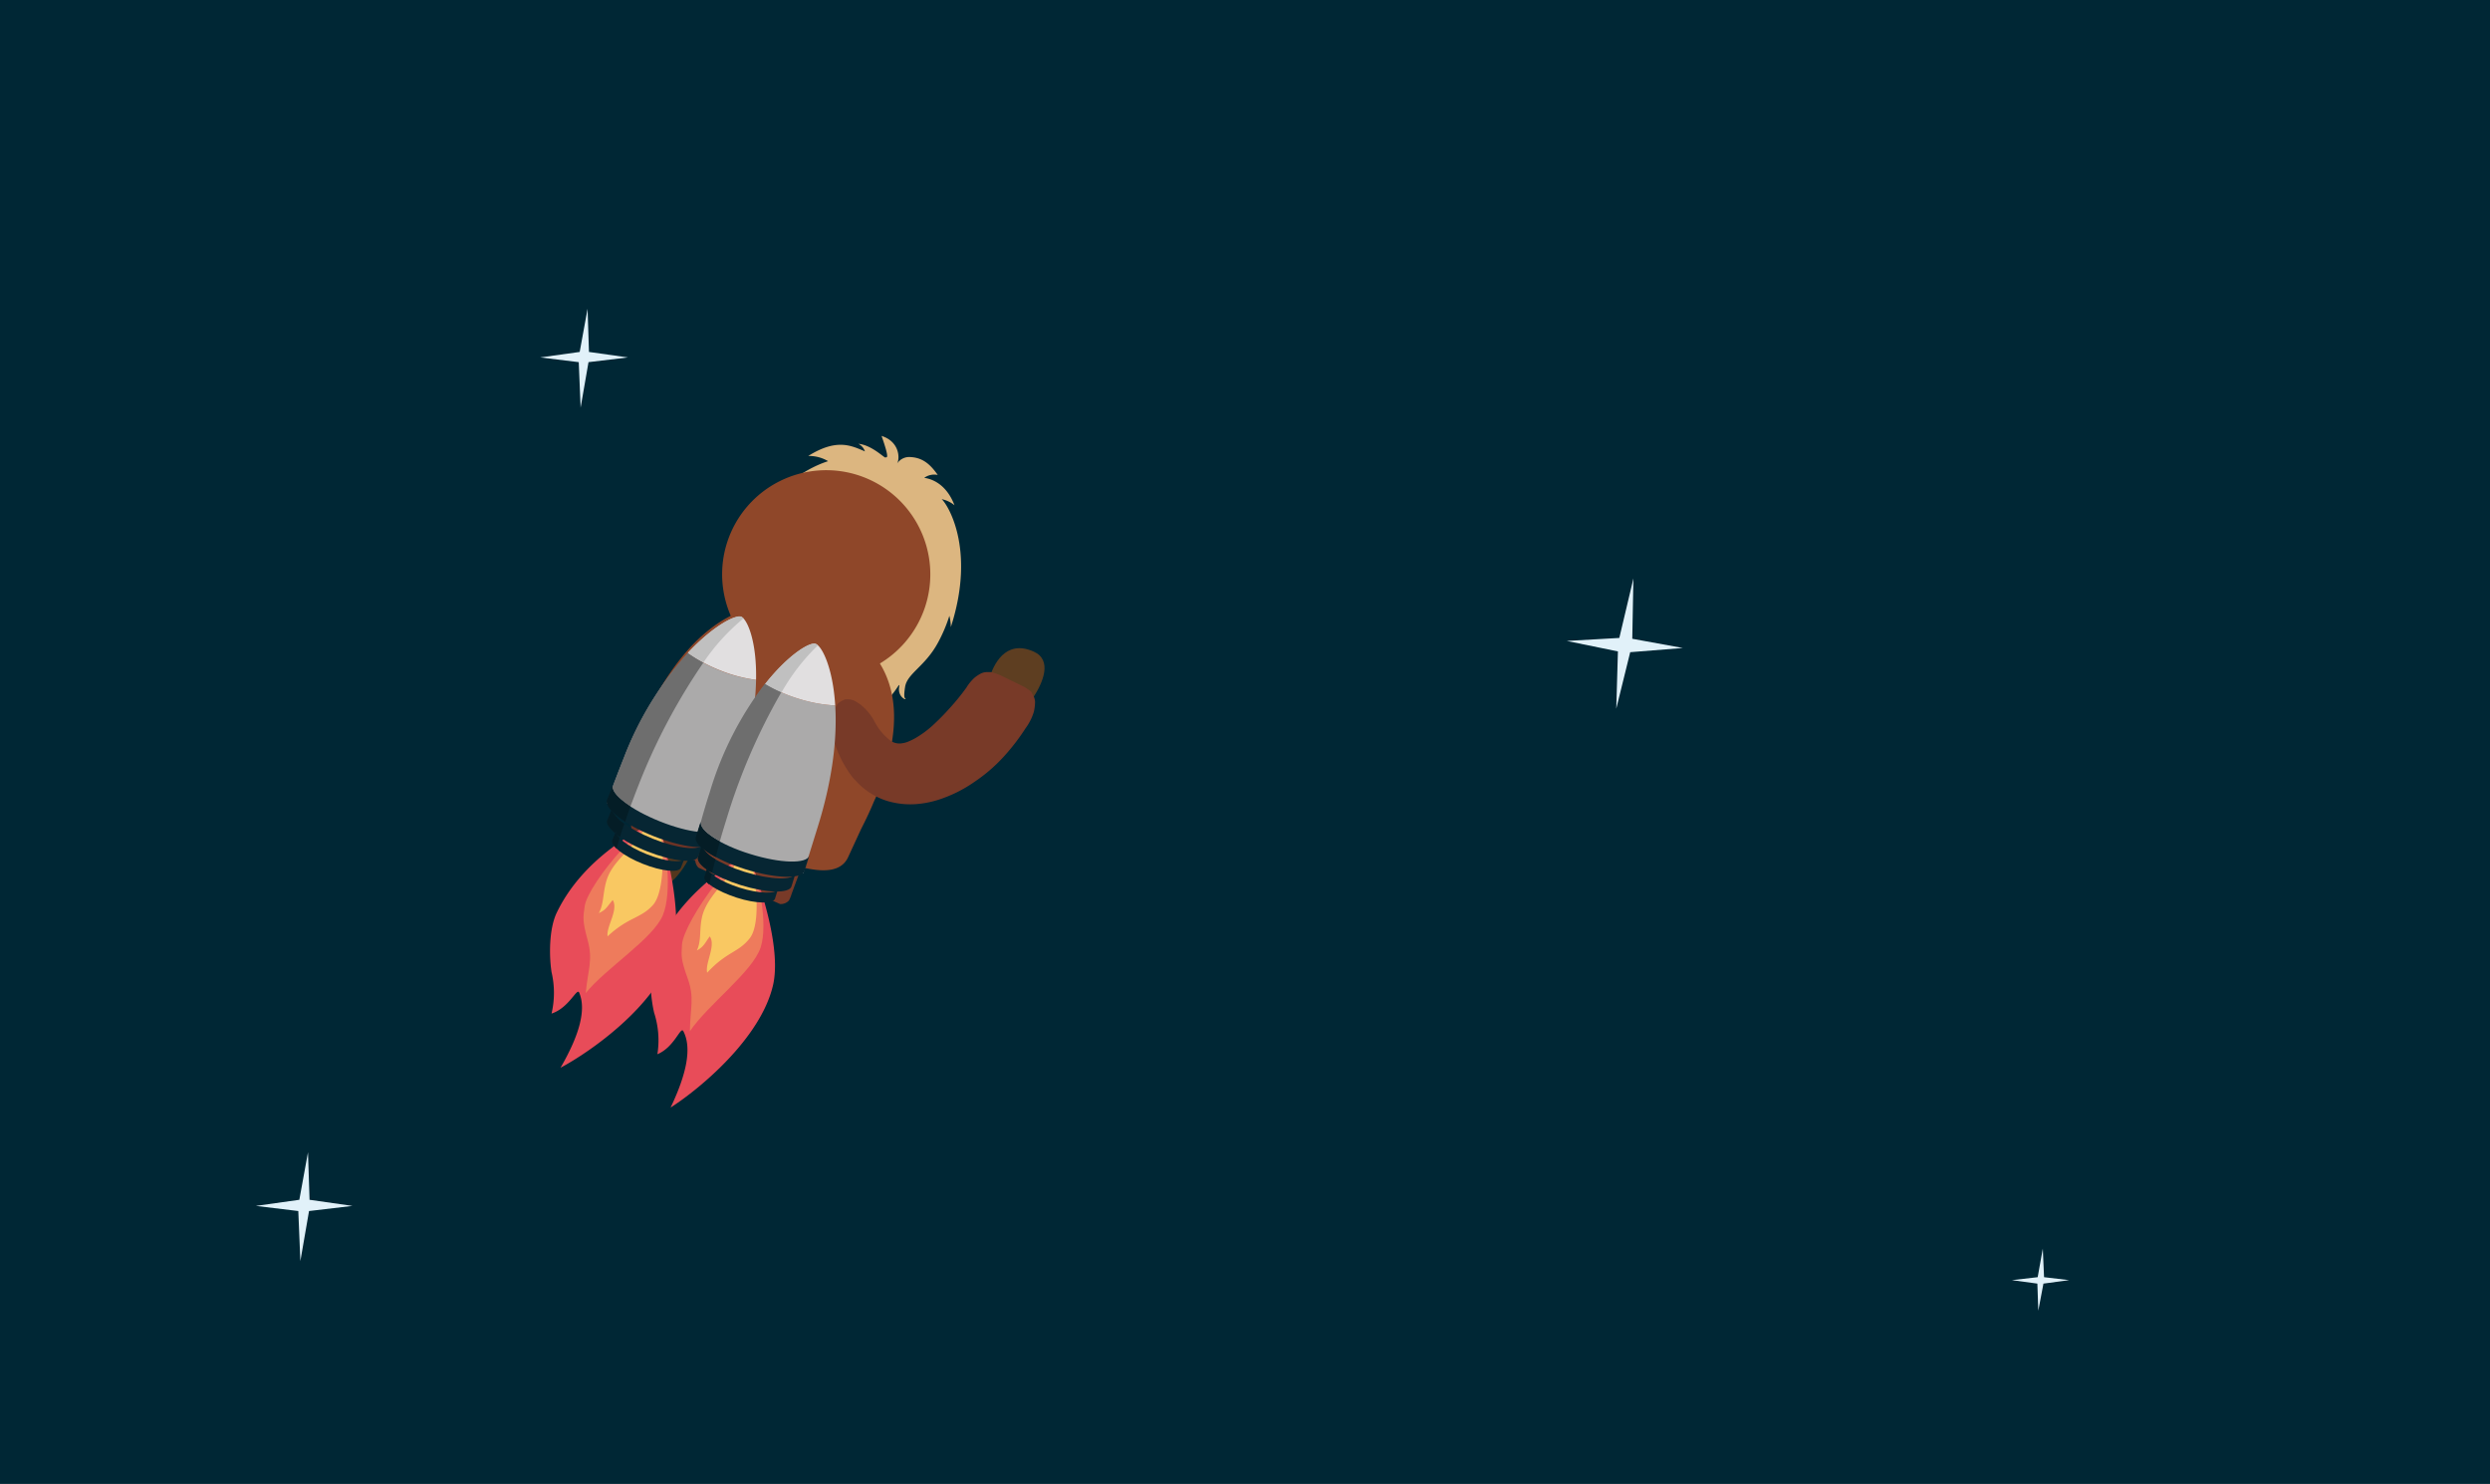 <svg xmlns="http://www.w3.org/2000/svg" viewBox="0 0 480.31 286.25"><defs><style>.cls-3{fill:#5e3e21}.cls-6{fill:#783a28}.cls-7{fill:#8f4729}.cls-8{fill:#e84c59}.cls-9{fill:#ee7b5c}.cls-10{fill:#f9c862}.cls-11{fill:#062633}.cls-12{fill:#abaaaa}.cls-13{fill:#e1dfe0}.cls-14{fill:none}.cls-15{fill:#041d26}.cls-16{fill:#6e6e6e}.cls-17{fill:silver}</style></defs><g id="Layer_2" data-name="Layer 2"><g id="Layer_2-2" data-name="Layer 2"><path fill="#002735" d="M0 0h480.31v286.25H0z"/><path d="M132.81 165.75c-2.48 4.67-6.22 7.16-8.54 5.92s-2.35-5.72.14-10.4 6.38-7.46 8.7-6.22 2.19 6.02-.3 10.7z" fill="#54371d"/><ellipse class="cls-3" cx="142.71" cy="171.01" rx="9.58" ry="4.76" transform="rotate(-61.99 142.69 171)"/><path d="M161.11 142.75c2.33-.72 4.12-3.8 7.22-5.56 4.28-2.42 5.38-6.36 5.11-4.62s1.21 2.5 1.24 2.25-.5.29-.09-2.32 3.88-3.94 6.37-8.58a29 29 0 0 0 2.17-5.13 9.79 9.79 0 0 1 .28 2.18c5-15.44-.93-24.1-1.78-24.68a5.65 5.65 0 0 1 2.49 1.18c-1.82-4.78-5.3-5.21-5.84-5.29a3.28 3.28 0 0 1 2.61-.56c-1.46-2.07-2.95-3.43-5.55-3.46a2.75 2.75 0 0 0-2.29 1.27c.56-1 .49-4.23-3-5.34 1.71 4.87.92 4 .75 4.16s-2.64-2.42-5.22-2.63a2.53 2.53 0 0 1 1.26 1.45c-2.56-1.06-5.36-2.6-10.94.89a7.18 7.18 0 0 1 3.84 1c-.73.24-10.08 3.08-13.12 12.83.43-.23 2.78-1.64 3.08-1.36-1.71 1.24-7.37 5.6-4.77 22.49.16-.89.91-2.9 1.36-2.85-.7 1.56.47 6.2 5.13 10.42 6.37 5.82 9.08 8.94 9.69 12.26z" fill="#dcb680"/><path d="M143.32 146.81c2.08 2.87 1 4.32.79 6.18-.36 1.79-.73 3.57-1.23 5.29s-1 3.42-1.64 5.09l-.92 2.51a7.37 7.37 0 0 1-.5 1.23 2.11 2.11 0 0 1-1.71.7l-15.73-7a2.15 2.15 0 0 1-.63-1.74 7.85 7.85 0 0 1 .59-1.2l1.25-2.35c.84-1.57 1.73-3.12 2.7-4.63s2-3 3.12-4.44c1.27-1.37 1.61-3.17 5.14-3.53z" fill="#6d3325"/><path class="cls-6" d="M155.69 153.39c2.08 2.87 1 4.32.79 6.19-.36 1.78-.73 3.56-1.22 5.28s-1 3.43-1.65 5.1l-.92 2.5a7 7 0 0 1-.5 1.24 2.14 2.14 0 0 1-1.71.69l-15.73-7a2.1 2.1 0 0 1-.62-1.74 7.35 7.35 0 0 1 .58-1.2l1.26-2.35c.83-1.57 1.72-3.11 2.69-4.63s2-3 3.13-4.43c1.27-1.38 1.6-3.17 5.13-3.54z"/><path class="cls-7" d="M168.63 154.49l.36-.77a1.1 1.1 0 0 0 .06-.26c5.34-13.52 6.12-26.95-10.39-34.55-16.68-7.68-29.44 6-37 25.89-3.36 7.37 8.52 12.23 18.48 16.83 11.56 5.34 21.12 8.94 23.48 3.67l2.48-5.38c.96-1.86 1.8-3.67 2.53-5.43z"/><path class="cls-3" d="M190.86 130.8c.72-2.4 3-7.59 8.53-5.11 7.34 3.3-7.55 17.4-.09 8.87z"/><path class="cls-6" d="M163.06 134.91a3.34 3.34 0 0 1 1.93.35c.28.19.58.36.84.54a8.16 8.16 0 0 1 1.24 1.12 9.79 9.79 0 0 1 1.61 2.24 11 11 0 0 0 2.78 3.47 3 3 0 0 0 2.46.76 5 5 0 0 0 1.12-.27 13.81 13.81 0 0 0 1.44-.68 19.47 19.47 0 0 0 3.36-2.44 47.35 47.35 0 0 0 3.37-3.41 45.48 45.48 0 0 0 3.18-3.91 8.73 8.73 0 0 1 1.65-2 7.42 7.42 0 0 1 1.23-.79 2.74 2.74 0 0 1 1-.24h.69c.17 0 .49 0 1.91.56l4.62 2.25c1.3.78 1.5 1 1.57 1.23l.33.64a2.67 2.67 0 0 1 .27 1.11 9.18 9.18 0 0 1-.23 1.85 10.4 10.4 0 0 1-1.57 3.14 41 41 0 0 1-4.3 5.59 31 31 0 0 1-5.56 4.78 26 26 0 0 1-7.12 3.52 19 19 0 0 1-4.4.81 15.55 15.55 0 0 1-4.89-.5 12.8 12.8 0 0 1-2.37-.89 16 16 0 0 1-2.11-1.28 14 14 0 0 1-1.76-1.55l-.78-.83c-.23-.28-.43-.57-.65-.86a22.18 22.18 0 0 1-3.23-6.94 10.94 10.94 0 0 1-.36-1.72 10.53 10.53 0 0 1 .07-1.77 5 5 0 0 1 .48-1.81c.15-.31.34-.63.51-.93s.48-.65 1.59-1.13z"/><path class="cls-7" d="M178.42 117.15a20.08 20.08 0 1 1-12.67-25.41 20.09 20.09 0 0 1 12.67 25.41z"/><path class="cls-8" d="M127.42 160.33c1.7 5.82 4.32 17.13 2.26 23.64-3.18 10.1-15.75 18.91-21.56 22 3.66-6.31 5-11.21 3.6-14.5-.45-1-1.92 2.94-5.33 4.05a17.5 17.5 0 0 0 0-8c-.45-2.9-.55-8.21 1-11.46 5-10.41 15.23-15.52 17.36-16.83z"/><path class="cls-9" d="M127.42 160.33c1 2.47 2.34 11.69.43 16.24s-11 10.2-14.87 15c.45-4.65 1.42-6.36.39-10.15s-.91-4.36-.59-6.6 3.65-7.12 7.23-11c3.76-4.1 4.75-4.62 4.75-4.62z"/><path class="cls-10" d="M127.42 160.33c.59 3 .89 11.68-1.5 14.29s-4.62 2.2-8.72 6c-.3-1.85 2.15-5.07 1-7-1 1.1-1.27 1.93-2.69 2.51 1-1.76.75-3.94 1.51-6.36.88-2.82 3.29-4.81 5.11-6.89a17.61 17.61 0 0 0 2.58-3.69z"/><path class="cls-11" d="M125.92 161.79c4.84 1.94 9.2 2.41 9.75 1l-1 2.47c-.55 1.37-4.91.9-9.75-1s-8.31-4.61-7.77-6l1-2.46c-.54 1.38 2.94 4.05 7.77 5.99z"/><path class="cls-11" d="M124.73 164.77c3.64 1.46 6.93 1.81 7.34.78l-.74 1.86c-.42 1-3.7.67-7.34-.78s-6.27-3.48-5.85-4.51l.74-1.86c-.41 1.03 2.21 3.05 5.85 4.51z"/><path class="cls-12" d="M145.84 131.16c-.1 5.82-1.4 13.58-5.17 23l-3.49 8.71s-7-.35-10.91-1.93-9.22-6-9.22-6 1.31-3.73 3.37-8.88A64.68 64.68 0 0 1 132.73 126a29.18 29.18 0 0 0 6.15 3.34 28.81 28.81 0 0 0 6.96 1.82z"/><path class="cls-13" d="M143 119c1.15.46 3 4.72 2.84 12.15a28.81 28.81 0 0 1-7-1.86 29.18 29.18 0 0 1-6.15-3.34c4.98-5.29 9.22-7.38 10.31-6.95z"/><path class="cls-11" d="M127.27 158.44c5.61 2.25 10.67 2.79 11.31 1.21l-1.15 2.86c-.64 1.59-5.7 1-11.31-1.2s-9.65-5.36-9-6.94l1.15-2.87c-.65 1.59 3.38 4.69 9 6.94z"/><path class="cls-14" d="M118.23 156.71a15.28 15.28 0 0 0 2.33 1.79c0 .13-.09.26-.13.4a7 7 0 0 1-2.2-2.19zM119 161l.6.44a1.87 1.87 0 0 1-.07.22 3.26 3.26 0 0 1-.53-.66z"/><path class="cls-15" d="M120.43 158.9c-.3.86-.58 1.72-.85 2.57L119 161a.92.92 0 0 1-.14-.79l-.2.51c-1.17-1-1.77-1.87-1.52-2.49l.76-1.9.35.35a7 7 0 0 0 2.18 2.22z"/><path class="cls-15" d="M119 161a3.26 3.26 0 0 0 .53.66c-.21.67-.41 1.34-.6 2-.66-.62-1-1.18-.82-1.59l.55-1.35.2-.51a.92.92 0 0 0 .14.79z"/><path class="cls-16" d="M123.11 151.61c-.53 1.33-1 2.64-1.51 3.95-2.18-1.42-3.51-2.82-3.45-3.79.57-1.51 1.33-3.5 2.23-5.76a64.68 64.68 0 0 1 12.31-20.07 26.91 26.91 0 0 0 3 1.87 116.86 116.86 0 0 0-12.58 23.8z"/><path class="cls-17" d="M132.69 125.94c4.94-5.3 9.17-7.39 10.27-7a1.22 1.22 0 0 1 .46.35 40 40 0 0 0-7.71 8.47 26.91 26.91 0 0 1-3.02-1.82z"/><path class="cls-15" d="M121.6 155.56c-.36 1-.71 2-1 2.94a15.28 15.28 0 0 1-2.33-1.79l-.35-.35a3.13 3.13 0 0 1-.86-1.46 1 1 0 0 1 0-.51l1.15-2.87a.72.72 0 0 0-.06.29c-.06.93 1.27 2.33 3.45 3.75z"/><path class="cls-8" d="M145 166.61c2.15 5.67 5.65 16.74 4.12 23.4-2.37 10.31-14.21 20.09-19.77 23.64 3.16-6.59 4.11-11.58 2.46-14.74-.53-1-1.69 3.08-5 4.45a17.31 17.31 0 0 0-.63-8c-.67-2.86-1.19-8.15.11-11.51 4.14-10.76 14-16.66 16-18.14z"/><path class="cls-9" d="M145 166.61c1.15 2.39 3.26 11.47 1.72 16.16s-10.15 11-13.65 16.16c.09-4.68.91-6.46-.41-10.16s-1.25-4.27-1.11-6.52 3.08-7.39 6.34-11.56c3.42-4.38 4.37-5 4.37-5z"/><path class="cls-10" d="M145 166.61c.83 3 1.81 11.58-.37 14.37s-4.43 2.56-8.22 6.65c-.44-1.82 1.74-5.23.5-7-.88 1.17-1.11 2-2.49 2.71.91-1.83.44-4 1-6.45.66-2.89 2.9-5.07 4.55-7.28a17.46 17.46 0 0 0 2.28-3.88z"/><path class="cls-11" d="M143.66 168.19c5 1.55 9.37 1.68 9.8.27l-.79 2.54c-.44 1.4-4.82 1.28-9.8-.27s-8.65-3.94-8.21-5.34l.79-2.54c-.45 1.4 3.24 3.79 8.21 5.34z"/><path class="cls-11" d="M142.71 171.25c3.75 1.17 7 1.26 7.38.2l-.6 1.92c-.33 1-3.63 1-7.37-.21s-6.52-3-6.19-4l.6-1.92c-.33 1.04 2.47 2.84 6.18 4.01z"/><path class="cls-12" d="M161.11 136.08c.36 5.82-.33 13.66-3.34 23.33l-2.8 9s-7 .19-11-1.08-9.66-5.27-9.66-5.27 1-3.81 2.66-9.11a64.69 64.69 0 0 1 10.69-21 29 29 0 0 0 6.39 2.84 28.56 28.56 0 0 0 7.06 1.29z"/><path class="cls-13" d="M157.32 124.2c1.18.36 3.33 4.47 3.79 11.88a28.56 28.56 0 0 1-7.09-1.3 29 29 0 0 1-6.39-2.84c4.51-5.68 8.56-8.09 9.69-7.74z"/><path class="cls-11" d="M144.74 164.75c5.77 1.8 10.86 1.94 11.37.31l-.92 2.95c-.51 1.62-5.6 1.48-11.37-.32s-10-4.58-9.53-6.2l.92-3c-.51 1.68 3.79 4.51 9.53 6.26z"/><path class="cls-14" d="M135.59 163.73a15.12 15.12 0 0 0 2.47 1.6c0 .14-.07.27-.1.41a7.17 7.17 0 0 1-2.37-2.01zm1.1 4.27l.63.39a1.89 1.89 0 0 0 0 .23 3 3 0 0 1-.63-.62z"/><path class="cls-15" d="M138 165.74c-.23.88-.44 1.76-.64 2.63l-.63-.39a.91.91 0 0 1-.21-.78l-.16.53c-1.24-.88-1.9-1.73-1.71-2.37l.61-2 .37.32a7.17 7.17 0 0 0 2.37 2.06z"/><path class="cls-15" d="M136.69 168a3 3 0 0 0 .58.62c-.16.68-.31 1.36-.45 2-.71-.56-1.07-1.09-.93-1.51l.43-1.39.16-.53a.91.91 0 0 0 .21.81z"/><path class="cls-16" d="M140.06 158.27q-.63 2-1.2 4c-2.28-1.24-3.71-2.53-3.73-3.5.44-1.56 1-3.6 1.77-5.92a64.7 64.7 0 0 1 10.68-21 26.81 26.81 0 0 0 3.17 1.63 116.33 116.33 0 0 0-10.69 24.79z"/><path class="cls-17" d="M147.58 131.92c4.51-5.68 8.57-8.09 9.7-7.74a1.21 1.21 0 0 1 .48.31 40.1 40.1 0 0 0-7 9.06 26.81 26.81 0 0 1-3.18-1.63z"/><path class="cls-15" d="M138.86 162.32c-.28 1-.54 2-.8 3a15.12 15.12 0 0 1-2.47-1.6l-.37-.32a3.21 3.21 0 0 1-1-1.39 1 1 0 0 1 0-.52l.92-2.95a.77.77 0 0 0 0 .3c.01.95 1.44 2.24 3.72 3.48z"/><path d="M57.74 231.44l1.67-9.17.3 9.17 8.28 1.18-8.38.99-1.67 9.66-.4-9.66-8.18-.99 8.38-1.18zm54.08-163.55l1.52-8.33.27 8.33 7.52 1.06-7.61.91-1.52 8.77-.36-8.77-7.43-.91 7.61-1.06zm202.64 57.92l-2.69 10.9.32-11.05-9.87-2.02 10.14-.58 2.72-11.48-.22 11.64 9.76 1.78-10.16.81zm79.71 121.8l-.99 5.23-.18-5.23-4.91-.67 4.97-.57.99-5.51.24 5.51 4.84.57-4.96.67z" fill="#e1f1f9"/></g></g></svg>